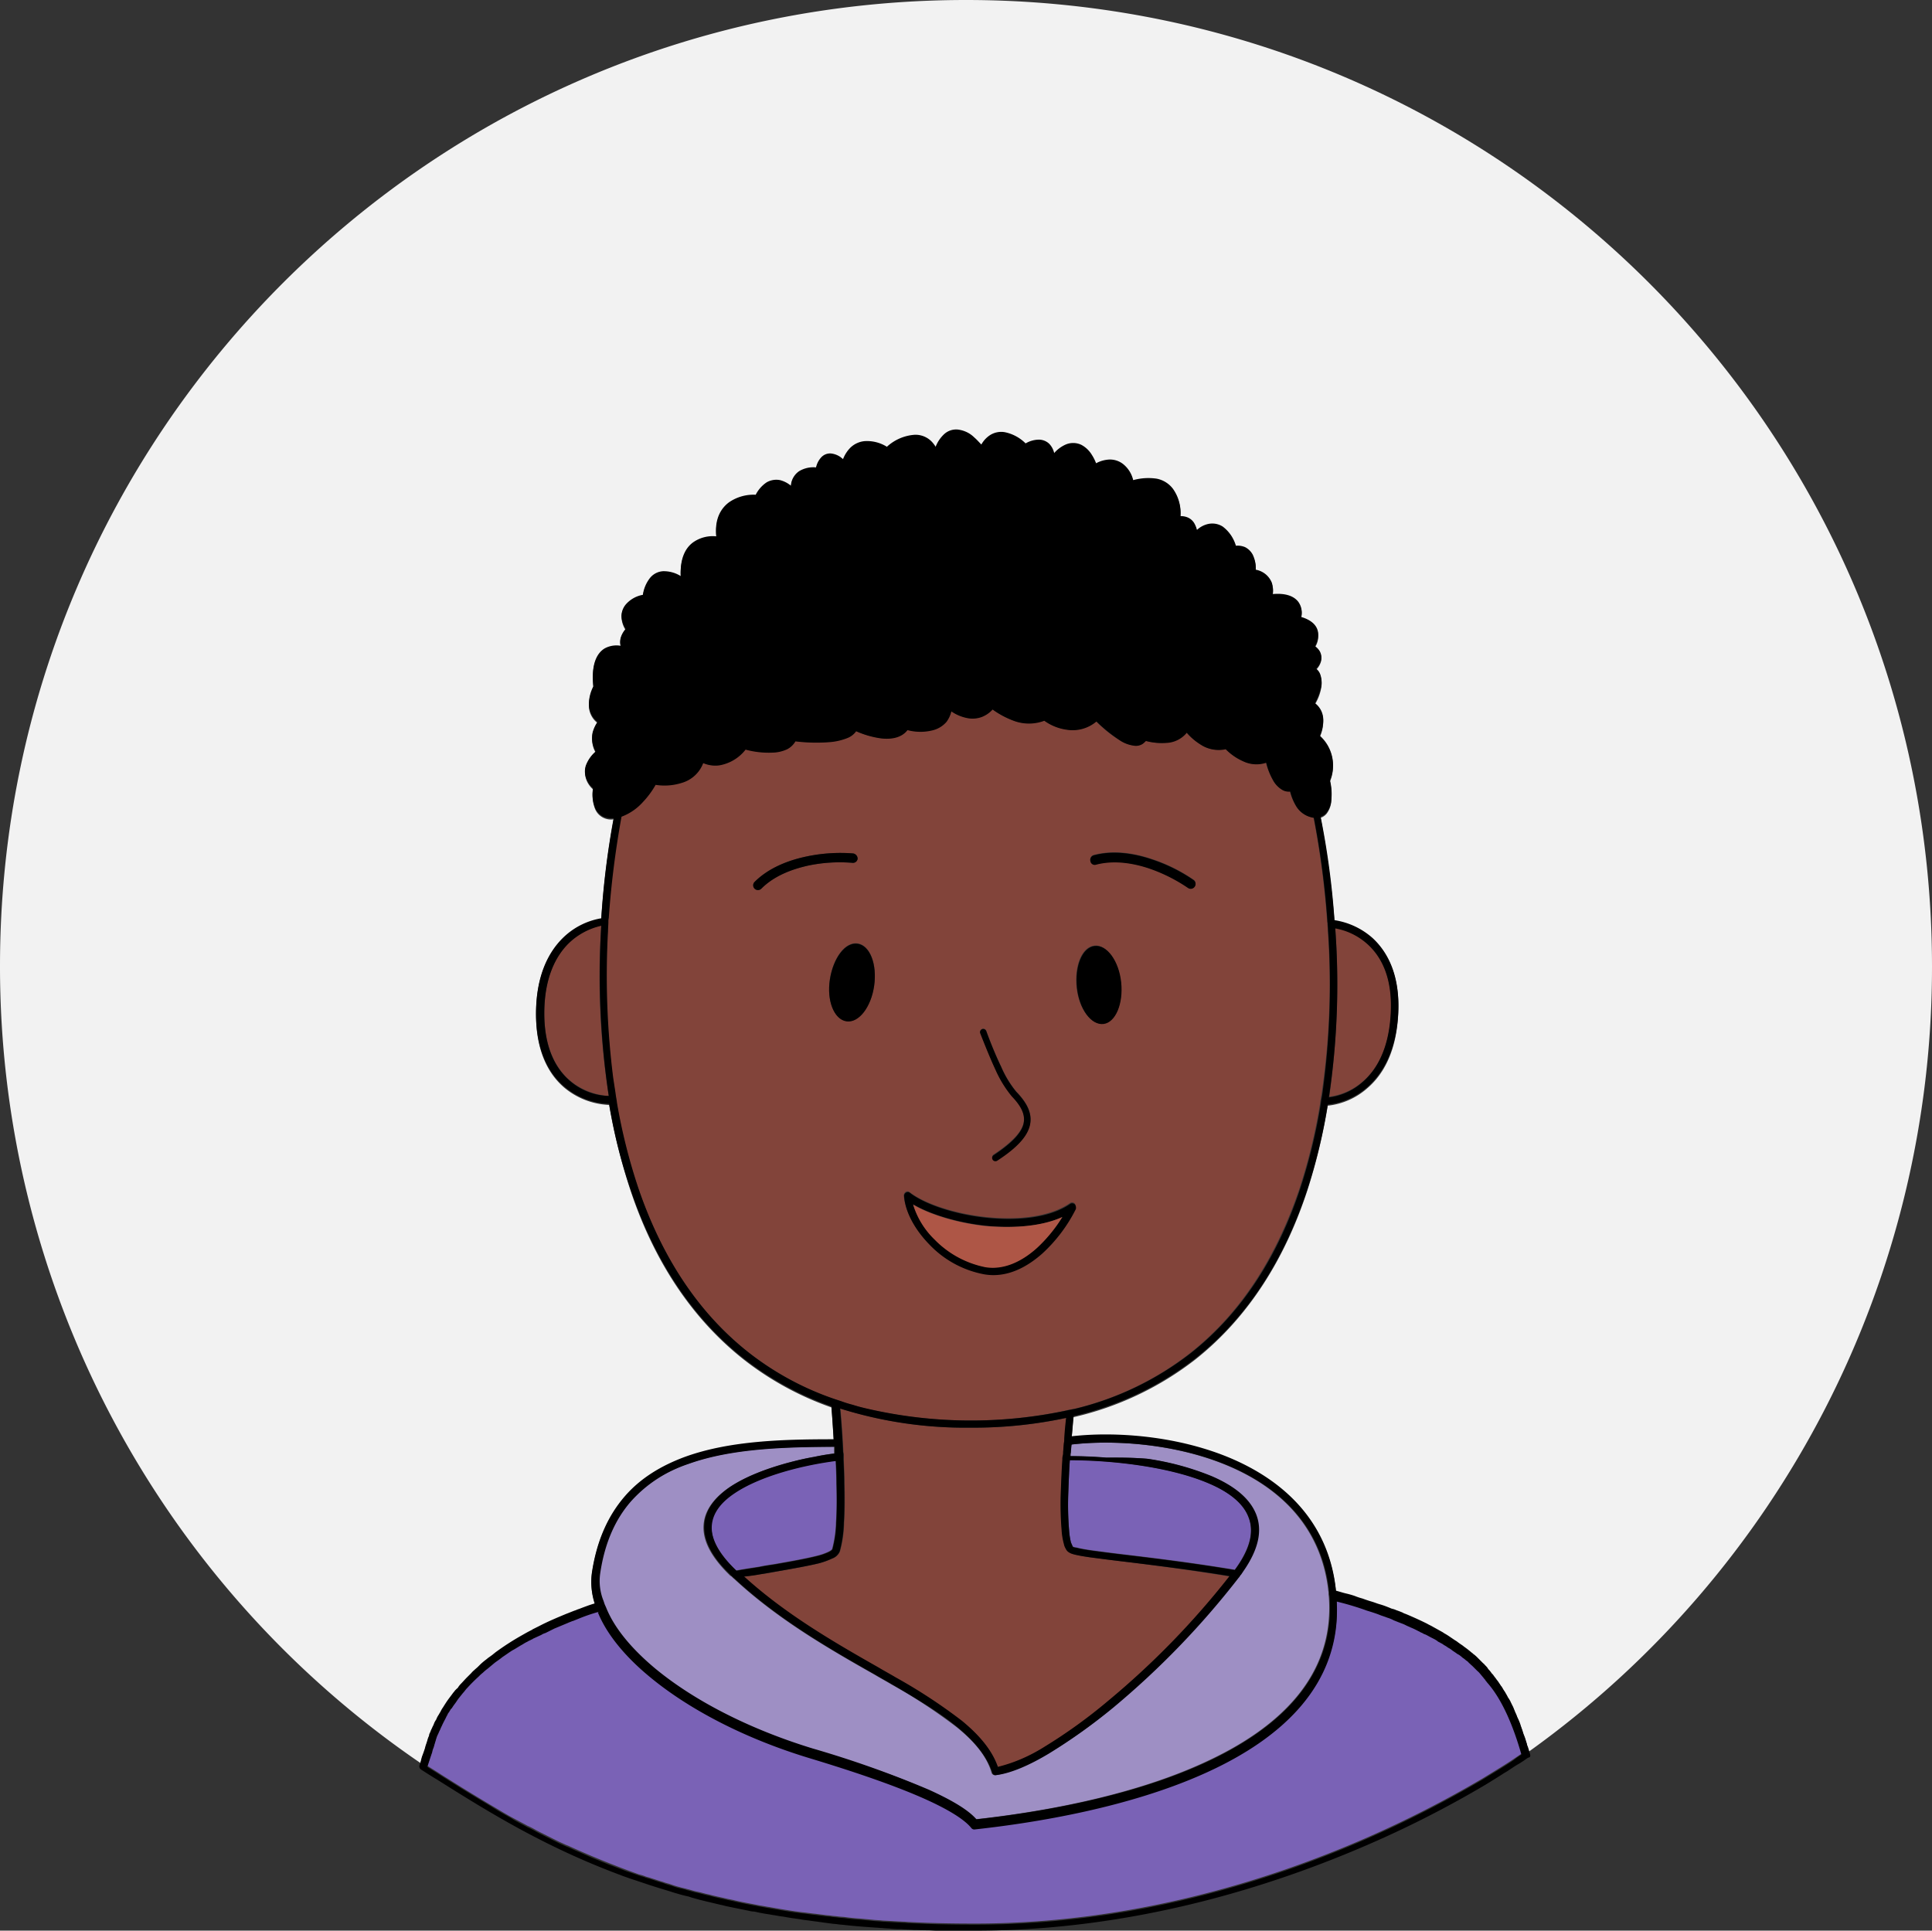 <svg xmlns="http://www.w3.org/2000/svg" viewBox="0 0 515.4 515.1"><rect x="0" y="0" width="515.4" height="515.1" fill="#333333" stroke="none"/><title>Asset 10</title><g id="Layer_2" data-name="Layer 2"><g id="Слой_1" data-name="Слой 1"><path d="M284.6,389.4h0Zm0,0h0Zm0,0h0Zm113.9,59.2c.5.6.9,1.3,1.4,1.9A23.07,23.07,0,0,1,398.5,448.6Zm-41.9-22c-.1,0-.2-.1-.3-.1s.1.1.3.1l1.2.3A4.22,4.22,0,0,1,356.6,426.6ZM119.3,457.9a15.05,15.05,0,0,0-1.1,2.2A15.05,15.05,0,0,1,119.3,457.9ZM175,425.2c.1,0,.2-.1.3-.1A.37.37,0,0,1,175,425.2Zm108.8-40.8v.6c0-.3.1-.7.1-1A.76.76,0,0,0,283.8,384.4ZM257.7,0C115.4,0,0,115.4,0,257.7A257.27,257.27,0,0,0,112.2,470.4a.76.76,0,0,0,.1-.4c.1-.4.2-.7.3-1.1.3-.9.6-1.6.8-2.3.1-.4.3-.9.4-1.3s.2-.7.3-1,.3-.7.4-1.1c0-.1.1-.3.1-.4s.2-.5.3-.7.3-.6.4-.9c.1-.1.1-.3.2-.4s.1-.3.2-.4c.1-.3.3-.6.4-.9a2.19,2.19,0,0,1,.3-.5,4.67,4.67,0,0,0,.5-1c.2-.3.4-.7.6-1s.5-.8.7-1.2c.5-.8,1-1.6,1.6-2.4l.9-1.2c.2-.3.5-.6.7-.9a6634428825555.06,6634428825555.06,0,0,1,.8-.8c.2-.3.5-.6.7-.9a12.88,12.88,0,0,1,1.6-1.7l1.2-1.2.8-.8a9,9,0,0,1,1-.9l.6-.6a17.41,17.41,0,0,0,1.4-1.2,5.5,5.5,0,0,1,.9-.7,7.63,7.63,0,0,1,1.1-.8c.2-.2.4-.3.6-.5a76.06,76.06,0,0,1,7.3-4.7c.7-.4,1.5-.8,2.2-1.2.1-.1.3-.1.4-.2a.1.1,0,0,0,.1-.1l1.8-.9c2.3-1.1,4.7-2.2,7.1-3.2.8-.3,1.5-.6,2.3-.9.4-.1.7-.3,1.1-.4,1.3-.5,2.6-.9,3.9-1.4.1,0,.3-.1.4-.1a19.32,19.32,0,0,1-.8-8.2c1.3-8.7,4.3-15.3,8.7-20.3A37.24,37.24,0,0,1,182.7,389c12.1-4.4,26.7-4.6,39.7-4.7-.2-3.3-.4-6.4-.6-8.8a81.52,81.52,0,0,1-23.3-12.7c-14.6-11.5-24.3-27.3-30.2-44.9a159.29,159.29,0,0,1-5.8-23.1,19.89,19.89,0,0,1-11.7-4.4c-4.4-3.6-7.8-9.8-7.8-19.7s3.1-16.3,7.2-20.2a19.16,19.16,0,0,1,10.2-5.2,226.46,226.46,0,0,1,3.3-26.7,4.6,4.6,0,0,1-2.9-.5,4.49,4.49,0,0,1-2.1-2.4,10,10,0,0,1-.5-5.1,6.35,6.35,0,0,1-1.9-2.9,5.79,5.79,0,0,1,0-3.2,7.79,7.79,0,0,1,2.6-3.7,7.37,7.37,0,0,1-.8-5.1,9.1,9.1,0,0,1,1.3-2.8,5.84,5.84,0,0,1-2.3-4.8,10.84,10.84,0,0,1,1.2-4.7c-.6-5.6.7-8.7,3-10.1a6.49,6.49,0,0,1,4.3-.7,4.1,4.1,0,0,1,0-2.2,4.78,4.78,0,0,1,1.3-2.3,6.79,6.79,0,0,1-1.1-3.4,4.54,4.54,0,0,1,1.2-3.2,8.84,8.84,0,0,1,4.5-2.5,9.87,9.87,0,0,1,1.9-4.5,5,5,0,0,1,3.5-1.8,8.54,8.54,0,0,1,4.7,1.3c-.2-4.5,1.1-7.4,3.3-9a8.59,8.59,0,0,1,6.2-1.6c-.4-4.5,1.1-7.4,3.4-9.1a11.54,11.54,0,0,1,7.1-2,10.69,10.69,0,0,1,2.9-3.3,4.34,4.34,0,0,1,3.6-.6,6.21,6.21,0,0,1,2.9,1.5,5,5,0,0,1,.2-1.2,5.09,5.09,0,0,1,2-2.7,7.43,7.43,0,0,1,4.5-1,5.73,5.73,0,0,1,1.4-2.7,3.3,3.3,0,0,1,2.7-1,5.51,5.51,0,0,1,2.5,1c.2.2.4.3.6.5a7.93,7.93,0,0,1,2-3.1,5.75,5.75,0,0,1,3.7-1.7,10.73,10.73,0,0,1,6,1.5,13.08,13.08,0,0,1,7.4-3.2,5.75,5.75,0,0,1,4.8,2.1,10.47,10.47,0,0,1,.8,1.1,8.62,8.62,0,0,1,2.2-3.3,4.71,4.71,0,0,1,4.3-1.2,9.29,9.29,0,0,1,3.8,2,17,17,0,0,1,1.9,1.9,7,7,0,0,1,2.3-2.5,5.57,5.57,0,0,1,3.9-.8,10.91,10.91,0,0,1,5.6,3,7.17,7.17,0,0,1,3.4-1,4,4,0,0,1,2.9,1.1,5.18,5.18,0,0,1,1.3,2.4v.1a11.76,11.76,0,0,1,3.1-2.3,5.11,5.11,0,0,1,4.2.1,7.27,7.27,0,0,1,2.8,2.7,22.56,22.56,0,0,1,1.1,2.2,8.94,8.94,0,0,1,3.7-1,5.13,5.13,0,0,1,3.5,1.2,8.3,8.3,0,0,1,2.7,4.3,12.32,12.32,0,0,1,6.2-.4,7.11,7.11,0,0,1,4.4,2.7,11,11,0,0,1,2,7.3,5.23,5.23,0,0,1,1.8.3,3.39,3.39,0,0,1,1.9,1.6,4.84,4.84,0,0,1,.7,1.8,11.08,11.08,0,0,1,3-1.6,4.75,4.75,0,0,1,3.9.7c1.8,1.1,2.9,3.3,3.5,5.1a4.16,4.16,0,0,1,2.5.4,3.9,3.9,0,0,1,2,2,8,8,0,0,1,.8,4,5.67,5.67,0,0,1,4.3,3.5,5.2,5.2,0,0,1,.2,3c3.4-.2,5.6.5,6.8,2a4.79,4.79,0,0,1,.8,4.1c2.7.8,4.1,2.2,4.5,4a5.39,5.39,0,0,1-.8,3.8,4.27,4.27,0,0,1,1.3,1.4,3.39,3.39,0,0,1,.3,2.4,5,5,0,0,1-1.3,2.2,4.18,4.18,0,0,1,1.1,1.5,6.59,6.59,0,0,1,.3,3.1,12.58,12.58,0,0,1-1.7,4.6,5.65,5.65,0,0,1,2.2,4.6,10.31,10.31,0,0,1-.9,4.1,10.52,10.52,0,0,1,2.7,11.9,17.75,17.75,0,0,1,.3,5.7,6.2,6.2,0,0,1-1.2,2.9,3.55,3.55,0,0,1-1.6,1.1,260.34,260.34,0,0,1,3.7,27.6,19.83,19.83,0,0,1,10.2,4.8c4.2,3.8,7.3,10.1,6.8,20s-3.9,16-8.2,19.7a19,19,0,0,1-10.6,4.7,154.75,154.75,0,0,1-5.5,22.8c-5.8,17.6-15.3,33.4-29.8,44.9a83.17,83.17,0,0,1-32.5,15.4c-.2,1.7-.3,3.5-.5,5.4,11.4-1.3,27.7-.2,41.8,5.6,14.5,6,26.8,17,28.7,35.6.8.2,1.7.5,2.5.7s1.7.5,2.5.7a17.23,17.23,0,0,1,2.1.7c.8.3,1.6.5,2.4.8s1.4.5,2.1.7,1.5.5,2.3.8c.3.1.7.3,1,.4s.8.3,1.2.4,1,.4,1.6.6a3.55,3.55,0,0,1,.9.4c2,.8,3.9,1.7,5.7,2.6.5.3,1,.5,1.5.8l2.7,1.5a5.58,5.58,0,0,1,.8.5c1,.6,2,1.2,2.9,1.8a17,17,0,0,1,1.4,1c.3.2.5.4.8.6.6.5,1.3,1,1.9,1.5.2.1.3.3.5.4.3.3.7.6,1,.9l.9.9.6.6.5.5c.2.3.5.5.7.8,0,.1.1.1.1.2a5.72,5.72,0,0,0,.7.8c.1.1.2.3.3.4s.3.4.5.6.4.5.6.8a5.55,5.55,0,0,1,.6.8l.6.9c.1.1.1.2.2.3a.1.1,0,0,0,.1.1,8.79,8.79,0,0,1,.6,1c.2.3.3.5.5.8a10.91,10.91,0,0,0,.6,1.1c.3.5.5.9.8,1.4l.6,1.2a.37.37,0,0,1,.1.3,6.12,6.12,0,0,1,.5,1.2c0,.1.1.1.1.2.2.4.3.8.5,1.2s.4,1.1.7,1.7a5.64,5.64,0,0,1,.4,1.2c.2.5.3,1,.5,1.5s.3.9.5,1.4.3.9.4,1.4.3,1,.5,1.5A257.33,257.33,0,0,0,515.4,257.9C515.4,115.3,400,0,257.7,0ZM160.2,428.3Zm-.6,1.2c.2,0,.3-.1.5-.2A1.69,1.69,0,0,1,159.6,429.5Zm.2-2.2c-.1,0-.1,0-.2.1.1,0,.2,0,.2-.1l.9-.3A9.44,9.44,0,0,1,159.8,427.3Zm-.6,1.3c.1,0,.3-.1.4-.1C159.5,428.5,159.3,428.6,159.2,428.6Zm239.3,20c.5.6.9,1.3,1.4,1.9A23.07,23.07,0,0,1,398.5,448.6ZM284.6,389.4h0Zm113.9,59.2c.5.6.9,1.3,1.4,1.9A23.07,23.07,0,0,1,398.5,448.6ZM241.9,513.9l7.1.3Zm42.7-124.5h0Z" fill="#f2f2f2"/><path d="M371.1,270.2c-.5,9.4-3.7,15-7.5,18.3a16.79,16.79,0,0,1-9,4.1,214.26,214.26,0,0,0,1.6-45.1,17.37,17.37,0,0,1,8.7,4.3C368.6,255.2,371.5,260.9,371.1,270.2Z" fill="#82443a"/><path d="M162.4,292.4a17.87,17.87,0,0,1-10.1-3.9c-3.9-3.2-7.1-8.8-7.1-18.2s3-15.3,6.6-18.8a18.23,18.23,0,0,1,8.6-4.6A205.75,205.75,0,0,0,162.4,292.4Z" fill="#82443a"/><path d="M329.4,418.8c-10.2-1.7-19.7-2.9-27.2-3.8l-2.5-.3c-3.4-.4-6.4-.8-8.6-1.1-1.4-.2-2.5-.4-3.4-.6a5.76,5.76,0,0,0-1-.2c-.3-.1-.3-.1-.4-.1a1.24,1.24,0,0,1-.2-.3c-.1-.2-.2-.5-.4-.9a19.38,19.38,0,0,1-.5-3.3,82.55,82.55,0,0,1-.2-10.3c.1-2.7.2-5.6.4-8.4,11.1.1,26.5,1.7,37,6.2,5.4,2.3,9.2,5.3,10.6,9C334.5,408.2,333.8,412.8,329.4,418.8Z" fill="#7a62b6"/><path d="M223,406.2a30.18,30.18,0,0,1-1,7c0,.1-.2.4-1,.8a16.46,16.46,0,0,1-3.2,1.1c-2.8.7-6.6,1.4-11.2,2.2-1.3.2-2.7.4-4.1.7-1.9.3-4,.6-6.1,1-5.1-4.9-6.8-8.9-6.6-12.2s2.5-6.1,6.1-8.5c7-4.7,18.4-7.5,27-8.6.1,2,.2,4,.2,6C223.2,399.4,223.2,403.1,223,406.2Z" fill="#7a62b6"/><path d="M328,420.6a217.34,217.34,0,0,1-32.4,33.3,137.68,137.68,0,0,1-16.9,12.2c-4.8,2.8-9.1,4.7-12.5,5.4-1.6-4.6-5.1-8.6-9.6-12.3a143.08,143.08,0,0,0-17.7-11.6c-1.5-.9-3-1.7-4.5-2.6-11.8-6.7-24.8-14.2-35.9-24.3,1.6-.3,3.1-.5,4.5-.7s2.8-.4,4.1-.7c4.6-.8,8.5-1.5,11.4-2.2a21.19,21.19,0,0,0,3.6-1.3,3.41,3.41,0,0,0,2-1.9,31.68,31.68,0,0,0,1.1-7.6c.2-3.2.2-6.9.1-10.7,0-2-.1-4.1-.2-6.2v-1a3.4,3.4,0,0,0-.1-1c-.2-4.3-.5-8.4-.8-11.6a111.37,111.37,0,0,0,34.8,5.1,118.3,118.3,0,0,0,25.5-2.6c-.2,1.8-.4,3.7-.5,5.7,0,.1-.1.3-.1.4v.6c-.1.8-.1,1.6-.2,2.4a3.4,3.4,0,0,1-.1,1,3.4,3.4,0,0,0-.1,1c-.2,2.8-.3,5.7-.4,8.3a86.41,86.41,0,0,0,.2,10.5,17.87,17.87,0,0,0,.6,3.7,3.92,3.92,0,0,0,.5,1.3,2.19,2.19,0,0,0,.9,1,3.55,3.55,0,0,0,.9.4,10.38,10.38,0,0,0,1.2.3c.9.2,2.1.4,3.5.6,2.3.3,5.3.7,8.7,1.1l2.5.3C309.2,417.8,318.3,419,328,420.6Z" fill="#82443a"/><path d="M406.1,467.8c-.1,0-.1.1-.2.1-.5.3-1.2.8-2.1,1.4-1.9,1.3-4.7,3-8.3,5.2a292.65,292.65,0,0,1-30.9,15.8c-26.3,11.5-62.9,22.9-104.4,22.9-6.1,0-11.9-.1-17.5-.4-.6,0-1.2-.1-1.8-.1l-5.5-.3c-.8-.1-1.7-.1-2.5-.2l-3.2-.3c-1.4-.1-2.7-.2-4.1-.4-.7-.1-1.4-.1-2.1-.2s-1.2-.1-1.8-.2-1.2-.1-1.8-.2l-2.4-.3c-1.1-.1-2.3-.3-3.4-.4-2.5-.3-4.9-.7-7.2-1.1l-1.7-.3c-.8-.1-1.6-.3-2.4-.4-2.5-.5-4.9-.9-7.3-1.5l-1.5-.3c-1.2-.3-2.3-.5-3.5-.8-.5-.1-1.1-.3-1.6-.4-1-.2-1.9-.5-2.9-.7s-1.8-.5-2.7-.7c-.6-.2-1.3-.3-1.9-.5a20.16,20.16,0,0,1-2.3-.7c-.8-.3-1.5-.4-2.2-.7-1.1-.3-2.2-.7-3.2-1-.5-.2-1.1-.3-1.6-.5a9.83,9.83,0,0,0-1.6-.5c-.1,0-.2-.1-.3-.1-6.4-2.3-12.6-4.8-18.7-7.6-.1,0-.2-.1-.3-.1-.7-.3-1.3-.6-2-.9l-1.8-.9-2.4-1.2c-.8-.4-1.6-.8-2.3-1.2s-1.3-.7-2-1c-.9-.5-1.7-.9-2.6-1.4-.6-.3-1.1-.6-1.7-.9-1.8-1-3.6-2.1-5.3-3.1l-1.5-.9c-4.2-2.5-8.2-5-12-7.4-1.2-.8-2.4-1.5-3.6-2.3.5-1.5.9-2.8,1.3-3.9v-.1a5.64,5.64,0,0,1,.4-1.2c0-.1.1-.3.1-.4.1-.3.2-.7.3-1s.2-.7.3-1,.3-.8.5-1.2a25648603422737.32,25648603422737.32,0,0,1,1-2.2c.3-.7.7-1.4,1.1-2.2.1-.3.3-.5.4-.8a2.09,2.09,0,0,1,.4-.6,2.19,2.19,0,0,1,.3-.5,1,1,0,0,1,.4-.5c.3-.4.6-.9.9-1.3s.6-.9.9-1.3l1.2-1.5c.4-.5.8-.9,1.1-1.3,1-1.1,2-2.2,3.1-3.2.4-.3.7-.7,1.1-1a12.67,12.67,0,0,1,1.3-1.1l1.8-1.5c.5-.4,1-.7,1.5-1.1.3-.2.5-.4.8-.6.6-.4,1.3-.9,1.9-1.3a8.79,8.79,0,0,1,1-.6c.7-.4,1.3-.8,2-1.2.4-.2.8-.5,1.2-.7s.6-.3.9-.5h.1a5.9,5.9,0,0,1,.8-.4l.1-.1a124139240566418.23,124139240566418.23,0,0,0,2.2-1,11.73,11.73,0,0,1,1.1-.5l1.2-.6,1.2-.6,3.6-1.5c.4-.2.8-.3,1.2-.5h.1l1.5-.6c1.7-.6,3.4-1.3,5.2-1.8,2.3,5.7,7.1,11.6,13.6,17,10.4,8.7,25.4,16.6,42.9,21.9,13.9,4.2,23.9,7.8,30.8,10.9s10.7,5.7,12.3,7.7a1,1,0,0,0,.9.4c16.5-1.8,41.5-5.9,61.9-15.2,20-9.1,35.9-23.4,34.7-45.6l1.2.3c2.3.6,4.6,1.3,6.8,2.1,1.3.4,2.6.8,3.8,1.3.6.2,1.2.4,1.7.6a8.65,8.65,0,0,1,1.7.7l1.5.6c.3.1.5.2.8.3s.7.3,1.1.5.7.3,1.1.5a20,20,0,0,1,2.1,1c.3.1.5.3.8.4s.5.3.8.4c.1,0,.2.1.3.1.6.3,1.1.6,1.7.9s1,.5,1.4.8c.1,0,.1,0,.1.1.3.2.6.3.9.5s.5.3.8.5a6.73,6.73,0,0,1,1.1.7c.1,0,.1.1.2.1a6.07,6.07,0,0,1,1,.7l.9.6c.3.2.5.4.8.6a8.74,8.74,0,0,1,1,.8,5.5,5.5,0,0,1,.9.7,5.72,5.72,0,0,1,.8.7c.3.2.5.5.8.7a17415375666905.61,17415375666905.61,0,0,0,1.4,1.4,4.62,4.62,0,0,1,.7.7,11640779564692.75,11640779564692.75,0,0,1,1,1.2c.1.2.3.3.4.5s.4.5.6.8l.1.1C400.8,452.8,403.8,459.9,406.1,467.8Z" fill="#7a62b6"/><path d="M354.5,426.1l-.1-.8V425c0-.4-.1-.7-.1-1-2.1-17.2-13.5-27.5-27.4-33.2s-30.1-6.7-41.2-5.4c-.1.7-.1,1.4-.2,2.1a3.4,3.4,0,0,1-.1,1c2.9,0,6.2.2,9.6.4h.1a100.08,100.08,0,0,1,10.8.3,72.93,72.93,0,0,1,17.3,4.7c5.5,2.4,10,5.6,11.7,10.1,1.7,4.3.8,9.3-3.4,15.2l-.6.9c0,.1-.1.1-.2.2a3,3,0,0,0-.5.7,226.63,226.63,0,0,1-33.3,34.5,133.47,133.47,0,0,1-17.2,12.3c-5.3,3.1-10.2,5.2-14.1,5.8a.92.92,0,0,1-1.1-.7c-1.3-4.4-4.6-8.3-9.3-12.1a142.11,142.11,0,0,0-17.4-11.4c-1.5-.9-3-1.7-4.5-2.6-12.2-6.9-25.9-14.8-37.5-25.6-.3-.2-.5-.5-.8-.7l-.2-.1-.9-.9c-4.6-4.7-6.5-8.9-6.2-12.7.3-4.1,3.1-7.4,6.9-10,4.2-2.8,9.7-4.9,15.4-6.5,2.4-.6,4.8-1.2,7.1-1.6q2.85-.6,5.4-.9V386c-13.1,0-27.4.3-39.1,4.6-6,2.2-11.3,5.3-15.3,10s-7,10.9-8.2,19.3a16.4,16.4,0,0,0,.7,7.2l.3.9.4.9c2.2,5.3,6.6,10.8,12.9,16.1,10.1,8.5,24.9,16.3,42.2,21.5,13.9,4.2,24,7.8,31,11,6.6,2.9,10.6,5.5,12.7,7.9,16.4-1.8,40.9-5.9,60.8-15C341,461.3,356,447.4,354.5,426.1Zm-179.2-1a.37.37,0,0,0-.3.1A.37.37,0,0,0,175.3,425.1Z" fill="#9e8fc4"/><path d="M354.2,248.1c0-.6-.1-1.2-.1-1.8a3.4,3.4,0,0,0-.1-1,227.52,227.52,0,0,0-3.6-27.2,6.37,6.37,0,0,1-4.7-3.1,14,14,0,0,1-1.6-3.9,3.29,3.29,0,0,1-2.2-.5,6.65,6.65,0,0,1-2.3-2.4,19.18,19.18,0,0,1-1.9-4.8,8.23,8.23,0,0,1-6.2-.4,15,15,0,0,1-4.6-3.2,8.44,8.44,0,0,1-6.8-1.3,16.13,16.13,0,0,1-3.6-3.1,7.23,7.23,0,0,1-5.2,2.7,13.25,13.25,0,0,1-5.7-.5,2.36,2.36,0,0,1-.9.8,3.2,3.2,0,0,1-1.9.5,8.59,8.59,0,0,1-3.9-1.3,30.32,30.32,0,0,1-6.5-5.2,9.73,9.73,0,0,1-7.9,2.2,13.74,13.74,0,0,1-6-2.4,11.57,11.57,0,0,1-8.2,0,21,21,0,0,1-5.6-3,6.91,6.91,0,0,1-2.9,2,7.14,7.14,0,0,1-3.8.3,11.87,11.87,0,0,1-4.3-1.8,6.58,6.58,0,0,1-1.3,2.8,6,6,0,0,1-3.5,2.2,14.62,14.62,0,0,1-6.9,0c-1.7,2.1-4.5,2.5-7.1,2.2a24.39,24.39,0,0,1-6.6-1.9,5.17,5.17,0,0,1-2.3,1.8,16.22,16.22,0,0,1-4.7,1.1,46.26,46.26,0,0,1-9.2-.2,4.47,4.47,0,0,1-2.2,2.1,10.13,10.13,0,0,1-3.9.9,26.92,26.92,0,0,1-7.2-.8,11.29,11.29,0,0,1-7,4.2,8.18,8.18,0,0,1-4.3-.6,8.45,8.45,0,0,1-5.8,5.3,16.71,16.71,0,0,1-6.9.5,23.34,23.34,0,0,1-3.4,4.6,15.26,15.26,0,0,1-5.7,3.9,228.37,228.37,0,0,0-3.4,27,3.4,3.4,0,0,1-.1,1,20.9,20.9,0,0,0-.1,2.5,208.53,208.53,0,0,0,1.4,39.3l.6,3.9c.1.9.3,1.8.4,2.7a145,145,0,0,0,5.7,22.7c5.9,17.3,15.3,32.8,29.6,44a79.28,79.28,0,0,0,24.3,12.9c1.1.4,2.1.7,3.2,1s2.4.7,3.7,1a123,123,0,0,0,53.5.5,3.55,3.55,0,0,1,1-.2,4.4,4.4,0,0,1,1-.2,80.7,80.7,0,0,0,31-14.9c14.2-11.2,23.4-26.7,29.2-44a149.78,149.78,0,0,0,5.4-22.2c.1-.5.1-.9.2-1.4.1-.8.3-1.6.4-2.5A199.66,199.66,0,0,0,354.2,248.1Zm-151.1-11a1.27,1.27,0,0,1-1.8-1.8c3.8-3.8,9.1-5.8,13.9-6.8a43.75,43.75,0,0,1,12.4-.8,1.26,1.26,0,1,1-.3,2.5,41.25,41.25,0,0,0-11.6.7C211.1,231.9,206.4,233.7,203.1,237.1Zm30.1,25.8c-.8,5.7-4.1,10-7.4,9.5s-5.3-5.5-4.4-11.2,4.1-10,7.4-9.5S234,257.2,233.2,262.9ZM262,274.5a.89.89,0,0,1,1.1.5c1.2,3.3,2.6,6.7,4,9.6a27.46,27.46,0,0,0,4,6.6c2.6,2.7,4.3,5.5,3.7,8.6s-3.4,6.2-8.8,9.7a.87.87,0,0,1-.9-1.5c5.3-3.5,7.6-6.3,8-8.6s-.7-4.5-3.2-7.1a30.48,30.48,0,0,1-4.3-7c-1.4-3-2.8-6.5-4.1-9.8C261.3,275.2,261.6,274.7,262,274.5Zm24.9,47.9a41,41,0,0,1-9,11.9c-4.2,3.7-9.5,6.5-15.4,5.5a27,27,0,0,1-14.7-8c-3.8-3.9-6.3-8.6-6.7-12.8a1.23,1.23,0,0,1,.5-1,.9.9,0,0,1,1.1.1c3.9,3,11.8,5.7,20.3,6.6s17.1,0,22.4-3.7a1.05,1.05,0,0,1,1.2,0A1.27,1.27,0,0,1,286.9,322.4Zm7.4-49.3c-3.3.4-6.5-4-7.1-9.7s1.4-10.7,4.7-11.1,6.5,4,7.1,9.7S297.6,272.7,294.3,273.1Zm24.4-36.6a1.28,1.28,0,0,1-1.8.3,43.24,43.24,0,0,0-10.4-5.2c-4.5-1.5-9.5-2.2-14.1-1a1.15,1.15,0,0,1-1.5-.9,1.28,1.28,0,0,1,.9-1.6c5.2-1.4,10.8-.5,15.5,1.1a43.79,43.79,0,0,1,11.1,5.5A1.28,1.28,0,0,1,318.7,236.5Z" fill="#82443a" fill-rule="evenodd"/><path d="M294.4,273.2c-3.3.4-6.5-4-7.1-9.7s1.4-10.7,4.7-11.1,6.5,4,7.1,9.7S297.6,272.8,294.4,273.2Z"/><path d="M233.2,263c-.8,5.7-4.1,10-7.4,9.5s-5.3-5.5-4.4-11.2,4.1-10,7.4-9.5S234,257.3,233.2,263Z"/><path d="M274.8,300c-.6,3.1-3.4,6.2-8.8,9.7a.87.87,0,0,1-.9-1.5c5.3-3.5,7.6-6.3,8-8.6s-.7-4.5-3.2-7.1a30.48,30.48,0,0,1-4.3-7c-1.4-3-2.8-6.5-4.1-9.8a.85.85,0,1,1,1.6-.6c1.2,3.3,2.6,6.7,4,9.6a27.46,27.46,0,0,0,4,6.6C273.7,294,275.4,296.8,274.8,300Z" fill-rule="evenodd"/><path d="M228.8,229.1a1.24,1.24,0,0,1-1.4,1.1,41.25,41.25,0,0,0-11.6.7c-4.6,1-9.3,2.8-12.7,6.2a1.27,1.27,0,0,1-1.8-1.8c3.8-3.8,9.1-5.8,13.9-6.8a43.75,43.75,0,0,1,12.4-.8A1.48,1.48,0,0,1,228.8,229.1Z" fill-rule="evenodd"/><path d="M318.7,236.6a1.28,1.28,0,0,1-1.8.3,43.24,43.24,0,0,0-10.4-5.2c-4.5-1.5-9.5-2.2-14.1-1a1.15,1.15,0,0,1-1.5-.9,1.28,1.28,0,0,1,.9-1.6c5.2-1.4,10.8-.5,15.5,1.1a43.79,43.79,0,0,1,11.1,5.5A1.28,1.28,0,0,1,318.7,236.6Z" fill-rule="evenodd"/><path d="M286.7,321.3a1,1,0,0,0-1.2-.1c-5.3,3.7-13.9,4.6-22.4,3.7s-16.4-3.6-20.3-6.6a.9.9,0,0,0-1.1-.1,1,1,0,0,0-.5,1c.3,4.2,2.9,8.9,6.7,12.8a27,27,0,0,0,14.7,8c5.9,1,11.2-1.8,15.4-5.5a41,41,0,0,0,9-11.9A1.44,1.44,0,0,0,286.7,321.3Zm-10.1,11.6c-3.9,3.5-8.7,5.9-13.7,5.1a26.06,26.06,0,0,1-13.6-7.4,21.77,21.77,0,0,1-5.7-9.3c4.6,2.7,11.9,4.9,19.3,5.7,7.2.8,14.8.3,20.5-2.3A39,39,0,0,1,276.6,332.9Z" fill-rule="evenodd"/><path d="M283.4,324.7a39.38,39.38,0,0,1-6.8,8.3c-3.9,3.5-8.7,5.9-13.7,5.1a26.06,26.06,0,0,1-13.6-7.4,21.77,21.77,0,0,1-5.7-9.3c4.6,2.7,11.9,4.9,19.3,5.7C270,327.7,277.7,327.3,283.4,324.7Z" fill="#ae5646" fill-rule="evenodd"/><path d="M408.2,468.1c-.1-.3-.2-.7-.3-1a8.8,8.8,0,0,0-.5-1.5c-.1-.5-.3-1-.4-1.4s-.3-.9-.5-1.4-.3-1-.5-1.5-.3-.8-.4-1.2a12.2,12.2,0,0,0-.7-1.7c-.2-.4-.3-.8-.5-1.2a.35.35,0,0,0-.1-.2c-.2-.4-.3-.8-.5-1.2,0-.1-.1-.2-.1-.3l-.6-1.2a6.38,6.38,0,0,0-.8-1.4,10.91,10.91,0,0,0-.6-1.1,5.58,5.58,0,0,0-.5-.8c-.2-.3-.4-.7-.6-1a.1.1,0,0,0-.1-.1c-.1-.1-.1-.2-.2-.3l-.6-.9c-.2-.3-.4-.5-.6-.8s-.4-.5-.6-.8-.3-.4-.5-.6-.2-.3-.3-.4a5.72,5.72,0,0,0-.7-.8c0-.1-.1-.1-.1-.2a5,5,0,0,0-.7-.8c-.2-.2-.3-.4-.5-.5l-.6-.6-.9-.9a9,9,0,0,0-1-.9c-.2-.1-.3-.3-.5-.4-.6-.5-1.2-1-1.9-1.5-.3-.2-.5-.4-.8-.6a17,17,0,0,1-1.4-1c-1-.6-1.9-1.3-2.9-1.9a5.58,5.58,0,0,1-.8-.5l-2.7-1.5c-.5-.3-1-.5-1.5-.8-1.8-.9-3.8-1.8-5.7-2.6a3.55,3.55,0,0,1-.9-.4c-.5-.2-1-.4-1.6-.6a5.64,5.64,0,0,0-1.2-.4c-.3-.1-.7-.3-1-.4a20.94,20.94,0,0,0-2.3-.8c-.7-.2-1.4-.5-2.1-.7s-1.6-.5-2.4-.8a17.23,17.23,0,0,1-2.1-.7,23.35,23.35,0,0,0-2.5-.7c-.8-.2-1.7-.5-2.5-.7-1.9-18.6-14.2-29.6-28.7-35.6-14.1-5.8-30.4-6.9-41.8-5.6.2-1.9.3-3.8.5-5.4a83.17,83.17,0,0,0,32.5-15.4c14.6-11.5,24-27.4,29.8-44.9a148.48,148.48,0,0,0,5.5-22.8,19,19,0,0,0,10.6-4.7c4.2-3.7,7.7-9.9,8.2-19.7s-2.6-16.1-6.8-20a19.83,19.83,0,0,0-10.2-4.8,214.63,214.63,0,0,0-3.7-27.6,3.55,3.55,0,0,0,1.6-1.1,6.2,6.2,0,0,0,1.2-2.9,15.31,15.31,0,0,0-.3-5.7,10.52,10.52,0,0,0-2.7-11.9,10.31,10.31,0,0,0,.9-4.1,5.53,5.53,0,0,0-2.2-4.6,16.81,16.81,0,0,0,1.7-4.6,6.59,6.59,0,0,0-.3-3.1,3.27,3.27,0,0,0-1.1-1.5,4.47,4.47,0,0,0,1.3-2.2,3.39,3.39,0,0,0-.3-2.4,4.27,4.27,0,0,0-1.3-1.4,6,6,0,0,0,.8-3.8c-.3-1.8-1.8-3.2-4.5-4a4.79,4.79,0,0,0-.8-4.1c-1.2-1.5-3.4-2.3-6.8-2a7.74,7.74,0,0,0-.2-3A5.67,5.67,0,0,0,335,152a8.43,8.43,0,0,0-.8-4,4.81,4.81,0,0,0-2-2,5.08,5.08,0,0,0-2.5-.4,9.84,9.84,0,0,0-3.5-5.1,5.15,5.15,0,0,0-3.9-.7,6.32,6.32,0,0,0-3,1.6,6.7,6.7,0,0,0-.7-1.8,3.75,3.75,0,0,0-1.9-1.6,4.84,4.84,0,0,0-1.8-.3,11,11,0,0,0-2-7.3,7.11,7.11,0,0,0-4.4-2.7,15.2,15.2,0,0,0-6.2.4,7.71,7.71,0,0,0-2.7-4.3,5.68,5.68,0,0,0-3.5-1.2,8.24,8.24,0,0,0-3.7,1,11.3,11.3,0,0,0-1.1-2.2,7.27,7.27,0,0,0-2.8-2.7,5.07,5.07,0,0,0-4.2-.1,8.88,8.88,0,0,0-3.1,2.3v-.1a5.18,5.18,0,0,0-1.3-2.4,4,4,0,0,0-2.9-1.1,7.17,7.17,0,0,0-3.4,1,10.91,10.91,0,0,0-5.6-3,5.57,5.57,0,0,0-3.9.8,7,7,0,0,0-2.3,2.5c-.6-.6-1.2-1.3-1.9-1.9a7.41,7.41,0,0,0-3.8-2,4.71,4.71,0,0,0-4.3,1.2,9.08,9.08,0,0,0-2.2,3.3,7.63,7.63,0,0,0-.8-1.1A6,6,0,0,0,244,116a12.16,12.16,0,0,0-7.4,3.2,10,10,0,0,0-6-1.5,6.29,6.29,0,0,0-3.7,1.7,8.75,8.75,0,0,0-2,3.1c-.2-.2-.4-.3-.6-.5a5.51,5.51,0,0,0-2.5-1,3.19,3.19,0,0,0-2.7,1,5.73,5.73,0,0,0-1.4,2.7,7.43,7.43,0,0,0-4.5,1,5.09,5.09,0,0,0-2,2.7,5,5,0,0,0-.2,1.2,7.3,7.3,0,0,0-2.9-1.5,5.16,5.16,0,0,0-3.6.6,8.71,8.71,0,0,0-2.9,3.3,11.54,11.54,0,0,0-7.1,2c-2.3,1.7-3.9,4.6-3.4,9.1a9.09,9.09,0,0,0-6.2,1.6c-2.2,1.6-3.5,4.5-3.3,9a8.54,8.54,0,0,0-4.7-1.3,4.83,4.83,0,0,0-3.5,1.8,9.41,9.41,0,0,0-1.9,4.5,7.85,7.85,0,0,0-4.5,2.5,4.83,4.83,0,0,0-1.2,3.2,7.11,7.11,0,0,0,1.1,3.4,6.31,6.31,0,0,0-1.3,2.3,4.1,4.1,0,0,0,0,2.2,6.59,6.59,0,0,0-4.3.7c-2.3,1.4-3.6,4.6-3,10.1a10.47,10.47,0,0,0-1.2,4.7,6.14,6.14,0,0,0,2.3,4.8,9.1,9.1,0,0,0-1.3,2.8,7.37,7.37,0,0,0,.8,5.1,9.17,9.17,0,0,0-2.6,3.7,5,5,0,0,0,0,3.2,6.35,6.35,0,0,0,1.9,2.9,10,10,0,0,0,.5,5.1,4.8,4.8,0,0,0,2.1,2.4,5.4,5.4,0,0,0,2.9.5,223.84,223.84,0,0,0-3.3,26.7,19.16,19.16,0,0,0-10.2,5.2c-4,3.9-7.2,10.3-7.2,20.2s3.4,16.1,7.8,19.7a19.24,19.24,0,0,0,11.7,4.4,139.46,139.46,0,0,0,5.8,23.1c6,17.6,15.6,33.4,30.2,44.9a81.52,81.52,0,0,0,23.3,12.7c.2,2.4.4,5.5.6,8.8-13,0-27.6.3-39.7,4.7-6.2,2.3-11.8,5.6-16.1,10.6s-7.4,11.6-8.7,20.3a17.85,17.85,0,0,0,.8,8.2c-.1,0-.3.1-.4.1-1.3.4-2.6.9-3.9,1.4-.4.1-.7.3-1.1.4-.8.3-1.5.6-2.3.9-2.4,1-4.8,2-7.1,3.2l-1.8.9a.1.1,0,0,0-.1.1c-.1.1-.3.1-.4.2-.8.4-1.5.8-2.2,1.2a69.77,69.77,0,0,0-7.3,4.7c-.2.2-.4.3-.6.5-.4.3-.8.6-1.1.8s-.6.5-.9.7a17.41,17.41,0,0,0-1.4,1.2l-.6.6c-.3.3-.7.6-1,.9a6,6,0,0,0-.8.8l-1.2,1.2c-.5.5-1,1.1-1.6,1.7a5.5,5.5,0,0,0-.7.9c-.1.2-.3.3-.4.4s-.3.3-.4.4c-.2.3-.5.6-.7.9l-.9,1.2c-.6.8-1.1,1.6-1.6,2.4a7.46,7.46,0,0,0-.7,1.2c-.2.3-.4.7-.6,1a4.67,4.67,0,0,0-.5,1c-.1.2-.2.3-.3.5a3.55,3.55,0,0,0-.4.9c-.1.1-.1.3-.2.4s-.1.3-.2.4c-.1.3-.3.6-.4.9s-.2.5-.3.7-.1.2-.1.4c-.1.4-.3.7-.4,1.1s-.2.7-.3,1-.3.8-.4,1.3c-.2.7-.5,1.5-.8,2.3-.1.3-.2.7-.3,1.1,0,.1-.1.3-.1.4l-.3.9a1,1,0,0,0,.4,1.1c1.4.9,2.8,1.8,4.3,2.7,13.2,8.3,28.3,17.8,49,25.5.7.3,1.4.5,2.2.8l4.5,1.5c2.3.8,4.8,1.5,7.3,2.3,1.3.4,2.7.8,4.1,1.1l.9.3c.8.2,1.7.5,2.6.7,1.6.4,3.3.8,5,1.2.6.1,1.2.3,1.7.4,1.9.4,3.9.8,5.9,1.2a5.07,5.07,0,0,0,1.3.2c.7.1,1.3.3,2,.4.9.2,1.9.3,2.9.5.8.1,1.7.3,2.5.4s1.7.3,2.5.4c.4.1.8.1,1.3.2.9.1,1.8.3,2.7.4s2.1.3,3.1.4c.4.1.9.1,1.3.2l2.3.3c.6.1,1.2.1,1.8.2s1.2.1,1.9.2c2.7.3,5.5.5,8.3.7.5,0,1.1.1,1.6.1.8.1,1.7.1,2.5.2a22.6,22.6,0,0,0,2.6.1c1.1.1,2.2.1,3.3.2,1.3,0,2.5.1,3.8.1.8,0,1.6.1,2.4.1h10.2c41.9,0,78.8-11.6,105.2-23.1a278.32,278.32,0,0,0,31.1-15.9q2.7-1.65,4.8-3c.3-.2.7-.4,1-.6l1.8-1.2c.3-.2.5-.3.8-.5a8.79,8.79,0,0,0,1-.6c.5-.3.9-.6,1.2-.8a6.13,6.13,0,0,1,.6-.4c.1,0,.1-.1.2-.1C408.2,468.9,408.3,468.5,408.2,468.1Zm-8.3-17.5c-.5-.7-.9-1.3-1.4-1.9C399,449.3,399.4,450,399.9,450.6ZM356.2,247.7a17.37,17.37,0,0,1,8.7,4.3c3.7,3.4,6.6,9,6.1,18.4s-3.7,15-7.5,18.3a16.79,16.79,0,0,1-9,4.1A202.21,202.21,0,0,0,356.2,247.7ZM152.3,288.6c-3.9-3.2-7.1-8.8-7.1-18.2s3-15.3,6.6-18.8a18.23,18.23,0,0,1,8.6-4.6,218,218,0,0,0,2,45.4A16.37,16.37,0,0,1,152.3,288.6ZM199.9,361c-14.3-11.2-23.7-26.7-29.6-44a153.83,153.83,0,0,1-5.7-22.7c-.1-.9-.3-1.8-.4-2.7l-.6-3.9a217.57,217.57,0,0,1-1.4-39.3c0-.8.1-1.7.1-2.5a3.4,3.4,0,0,1,.1-1,251.41,251.41,0,0,1,3.4-27,14.5,14.5,0,0,0,5.7-3.9,23.34,23.34,0,0,0,3.4-4.6,15.18,15.18,0,0,0,6.9-.5,8.71,8.71,0,0,0,5.8-5.3,8.18,8.18,0,0,0,4.3.6,11.29,11.29,0,0,0,7-4.2,23.39,23.39,0,0,0,7.2.8,9.72,9.72,0,0,0,3.9-.9,5.56,5.56,0,0,0,2.2-2.1,46.26,46.26,0,0,0,9.2.2,16.22,16.22,0,0,0,4.7-1.1,5.17,5.17,0,0,0,2.3-1.8A24.39,24.39,0,0,0,235,197c2.5.3,5.4,0,7.1-2.2a13.43,13.43,0,0,0,6.9,0,7.22,7.22,0,0,0,3.5-2.2,8,8,0,0,0,1.3-2.8,11.17,11.17,0,0,0,4.3,1.8,7.14,7.14,0,0,0,3.8-.3,7.59,7.59,0,0,0,2.9-2,24.26,24.26,0,0,0,5.6,3,11.58,11.58,0,0,0,8.2,0,13.25,13.25,0,0,0,6,2.4,9.82,9.82,0,0,0,7.9-2.2,42.34,42.34,0,0,0,6.5,5.2,9,9,0,0,0,3.9,1.3,3.39,3.39,0,0,0,1.9-.5,6.47,6.47,0,0,0,.9-.8,17.33,17.33,0,0,0,5.7.5,7.42,7.42,0,0,0,5.2-2.7,15.81,15.81,0,0,0,3.6,3.1,8.84,8.84,0,0,0,6.8,1.3,15,15,0,0,0,4.6,3.2,8.23,8.23,0,0,0,6.2.4,17.8,17.8,0,0,0,1.9,4.8,6.62,6.62,0,0,0,2.3,2.4,3.42,3.42,0,0,0,2.2.5,14,14,0,0,0,1.6,3.9,6.56,6.56,0,0,0,4.7,3.1,230.3,230.3,0,0,1,3.6,27.2,3.4,3.4,0,0,0,.1,1c0,.6.1,1.2.1,1.8a211.85,211.85,0,0,1-1.4,42.7c-.1.8-.2,1.6-.4,2.5-.1.5-.1.9-.2,1.4a149.78,149.78,0,0,1-5.4,22.2c-5.7,17.3-15,32.8-29.2,44a81.41,81.41,0,0,1-31,14.9,19435628317503.83,19435628317503.83,0,0,1-2,.4,123,123,0,0,1-53.5-.5c-1.3-.3-2.5-.6-3.7-1a29.92,29.92,0,0,1-3.2-1A77.55,77.55,0,0,1,199.9,361Zm122.6,34.8c5.4,2.3,9.2,5.3,10.6,9s.7,8.2-3.7,14.1c-10.2-1.7-19.7-2.9-27.2-3.8l-2.5-.3c-3.4-.4-6.4-.8-8.6-1.1-1.4-.2-2.5-.4-3.4-.6a5.76,5.76,0,0,0-1-.2c-.3-.1-.3-.1-.4-.1a1.24,1.24,0,0,1-.2-.3c-.1-.2-.2-.5-.4-.9a19.38,19.38,0,0,1-.5-3.3A82.55,82.55,0,0,1,285,398c.1-2.7.2-5.6.4-8.4h0C296.6,389.6,312,391.3,322.5,395.8ZM202.9,420c1.4-.2,2.8-.5,4.1-.7,4.6-.8,8.5-1.5,11.4-2.2a21.19,21.19,0,0,0,3.6-1.3,3.41,3.41,0,0,0,2-1.9,31.68,31.68,0,0,0,1.1-7.6c.2-3.2.2-6.9.1-10.7,0-2-.1-4.1-.2-6.2v-1a3.4,3.4,0,0,0-.1-1c-.2-4.3-.5-8.4-.8-11.6a111.37,111.37,0,0,0,34.8,5.1,118.3,118.3,0,0,0,25.5-2.6c-.2,1.8-.4,3.7-.5,5.7a3.4,3.4,0,0,1-.1,1c-.1.8-.1,1.6-.2,2.4a3.4,3.4,0,0,1-.1,1,3.4,3.4,0,0,0-.1,1c-.2,2.8-.3,5.7-.4,8.3a86.41,86.41,0,0,0,.2,10.5,17.87,17.87,0,0,0,.6,3.7,3.92,3.92,0,0,0,.5,1.3,2.19,2.19,0,0,0,.9,1,3.55,3.55,0,0,0,.9.4,10.38,10.38,0,0,0,1.2.3c.9.2,2.1.4,3.5.6,2.3.3,5.3.7,8.7,1.1l2.5.3c7.3.9,16.3,2,26,3.6a217.34,217.34,0,0,1-32.4,33.3A137.68,137.68,0,0,1,278.7,466a41.89,41.89,0,0,1-12.5,5.4c-1.6-4.6-5.1-8.6-9.6-12.3a143.08,143.08,0,0,0-17.7-11.6c-1.5-.9-3-1.7-4.5-2.6-11.8-6.7-24.8-14.2-35.9-24.3A35.62,35.62,0,0,0,202.9,420Zm-6.4-.9c-5.2-4.9-6.9-8.9-6.6-12.2s2.5-6.1,6.1-8.5c7-4.7,18.4-7.5,27-8.6.1,2,.2,4,.2,6,.1,3.8.1,7.4-.1,10.5a30.18,30.18,0,0,1-1,7c0,.1-.2.4-1,.8a16.46,16.46,0,0,1-3.2,1.1c-2.8.7-6.6,1.4-11.2,2.2-1.3.2-2.7.4-4.1.7C200.7,418.4,198.6,418.7,196.5,419.1Zm-36.4.8c1.2-8.3,4.1-14.6,8.2-19.3a35.23,35.23,0,0,1,15.3-10c11.7-4.2,26-4.5,39.1-4.6v1.8c-1.7.2-3.6.5-5.4.9a65.26,65.26,0,0,0-7.1,1.6c-5.6,1.5-11.2,3.6-15.4,6.4-3.8,2.6-6.6,5.9-6.9,10-.3,3.8,1.6,8.1,6.2,12.7l.9.9.2.2c.3.2.5.5.8.7,11.6,10.8,25.3,18.7,37.5,25.6,1.5.9,3,1.7,4.5,2.6,6.7,3.9,12.8,7.6,17.4,11.4s7.9,7.8,9.3,12.1a.92.92,0,0,0,1.1.7c3.9-.5,8.8-2.6,14.1-5.8a152.48,152.48,0,0,0,17.2-12.3A222.11,222.11,0,0,0,330.4,421a3,3,0,0,0,.5-.7l.2-.2.6-.9c4.1-5.9,5.1-10.9,3.4-15.2-1.8-4.5-6.2-7.7-11.7-10.1a72.93,72.93,0,0,0-17.3-4.7c-3.7-.3-7.4-.3-10.8-.3h-.1c-3.4-.3-6.7-.4-9.6-.4a3.4,3.4,0,0,1,.1-1,14.92,14.92,0,0,1,.2-2.1c11.1-1.3,27.3-.3,41.2,5.4s25.3,16,27.4,33.2c0,.3.1.7.1,1v.3l.1.8c1.5,21.3-13.5,35.2-33.4,44.3s-44.4,13.2-60.8,15c-2.1-2.4-6.1-4.9-12.7-7.9a277.11,277.11,0,0,0-31-11c-17.3-5.3-32-13-42.2-21.5-6.3-5.3-10.8-10.8-12.9-16.1l-.4-.9-.3-.9A14.09,14.09,0,0,1,160.1,419.9Zm-.2,7.6.9-.3-.9.3c-.1,0-.1.1-.2.1S159.8,427.5,159.9,427.5Zm.3.9Zm-1,.3c.1,0,.3-.1.4-.1C159.5,428.6,159.4,428.7,159.2,428.7Zm-4.5,66.4c1.5.7,2.9,1.3,4.5,1.9C157.7,496.4,156.2,495.7,154.7,495.1ZM241.9,514l7.1.3Zm164-45.9a23.26,23.26,0,0,0-2.1,1.5c-1.9,1.3-4.7,3-8.3,5.2a292.65,292.65,0,0,1-30.9,15.8c-26.3,11.5-62.9,22.9-104.4,22.9-6.1,0-11.9-.1-17.5-.4-.6,0-1.2-.1-1.8-.1l-5.5-.3c-.8-.1-1.7-.1-2.5-.2l-3.2-.3c-1.4-.1-2.7-.2-4.1-.4-.7-.1-1.4-.1-2.1-.2s-1.2-.1-1.8-.2-1.2-.1-1.8-.2l-2.4-.3c-1.1-.1-2.3-.3-3.4-.4-2.5-.3-4.9-.7-7.2-1.1l-1.7-.3c-.8-.1-1.6-.3-2.4-.4-2.5-.5-4.9-.9-7.3-1.5l-1.5-.3c-1.2-.3-2.3-.5-3.5-.8-.5-.1-1.1-.3-1.6-.4-1-.2-1.9-.5-2.9-.7s-1.8-.5-2.7-.7a13.32,13.32,0,0,0-1.9-.5,20.16,20.16,0,0,1-2.3-.7,18.66,18.66,0,0,1-2.2-.7c-1.1-.3-2.2-.7-3.2-1-.5-.2-1.1-.3-1.6-.5s-1.1-.3-1.6-.5c-.1,0-.2-.1-.3-.1-1.4-.5-2.7-.9-4-1.4-1.8-.7-3.5-1.3-5.2-2-.6-.2-1.1-.5-1.7-.7-2-.8-3.9-1.7-5.8-2.5-.7-.3-1.3-.6-2-.9-.1,0-.2-.1-.3-.1-.7-.3-1.3-.6-2-.9l-1.8-.9-2.4-1.2c-.8-.4-1.6-.8-2.3-1.2s-1.3-.7-2-1c-.9-.5-1.7-.9-2.6-1.4a15.05,15.05,0,0,1-1.7-1c-1.8-1-3.6-2-5.3-3.1l-1.5-.9c-4.2-2.5-8.2-5-12-7.4-1.2-.8-2.4-1.5-3.6-2.3.5-1.5.9-2.8,1.3-3.9v-.1a5.64,5.64,0,0,1,.4-1.2c0-.1.1-.3.1-.4.1-.3.2-.7.3-1s.2-.7.3-1a6.12,6.12,0,0,1,.5-1.2,11.73,11.73,0,0,1,.5-1.1,11.73,11.73,0,0,1,.5-1.1c.3-.7.7-1.4,1.1-2.2.1-.3.3-.5.4-.8a2.09,2.09,0,0,1,.4-.6,2.19,2.19,0,0,1,.3-.5,1,1,0,0,1,.4-.5,14.63,14.63,0,0,1,.9-1.3c.3-.4.6-.9.9-1.3l1.2-1.5c.4-.4.7-.9,1.1-1.3,1-1.1,2-2.1,3.1-3.1a10,10,0,0,1,1.1-1,12.67,12.67,0,0,1,1.3-1.1l1.8-1.5c.5-.4,1-.7,1.5-1.1.3-.2.5-.4.8-.6.6-.4,1.3-.9,1.9-1.3a8.79,8.79,0,0,1,1-.6c.7-.4,1.3-.8,2-1.2.4-.2.8-.5,1.2-.7s.6-.3.9-.5h.1a5.9,5.9,0,0,1,.8-.4l.1-.1a124139240566417.69,124139240566417.69,0,0,0,2.2-1,3.7,3.7,0,0,1,1.1-.5l1.2-.6,1.2-.6,3.6-1.5c.4-.2.8-.3,1.2-.5h.1l1.5-.6a45.57,45.57,0,0,1,5.2-1.8c.2,0,.3-.1.5-.1-.2.1-.3.1-.5.2,2.3,5.7,7.1,11.6,13.6,17,10.4,8.7,25.4,16.6,42.9,21.9,13.9,4.2,23.9,7.8,30.8,10.9s10.7,5.7,12.3,7.7a1,1,0,0,0,.9.4c16.5-1.8,41.5-5.9,61.9-15.2,20-9.1,35.9-23.4,34.7-45.6-.1,0-.2-.1-.3-.1.1,0,.2.1.3.1l1.2.3c2.3.6,4.6,1.3,6.8,2.1,1.3.4,2.6.8,3.8,1.3.6.2,1.2.4,1.7.6a8.65,8.65,0,0,1,1.7.7l1.5.6c.3.1.5.2.8.3s.7.3,1.1.5.7.3,1.1.5a20,20,0,0,1,2.1,1c.3.1.5.3.8.4s.5.3.8.4c.1,0,.2.1.3.1.6.3,1.1.6,1.7.9s1,.5,1.4.8c.1,0,.1,0,.1.1.3.2.6.3.9.5a3.51,3.51,0,0,1,.8.5,6.73,6.73,0,0,1,1.1.7c.1,0,.1.1.2.1a6.07,6.07,0,0,1,1,.7l.9.6a3.51,3.51,0,0,0,.8.5,8.74,8.74,0,0,1,1,.8,5.5,5.5,0,0,1,.9.7,2.7,2.7,0,0,1,.8.7c.3.2.5.5.8.7a8707687833372.94,8707687833372.94,0,0,0,1.4,1.4,4.62,4.62,0,0,1,.7.7,11640779564376.93,11640779564376.93,0,0,0,1,1.2c.1.2.3.3.4.5s.4.5.6.8l.1.1c3.9,4.5,6.9,11.6,9.1,19.5C406,468,406,468,405.9,468.1Z"/></g></g></svg>
